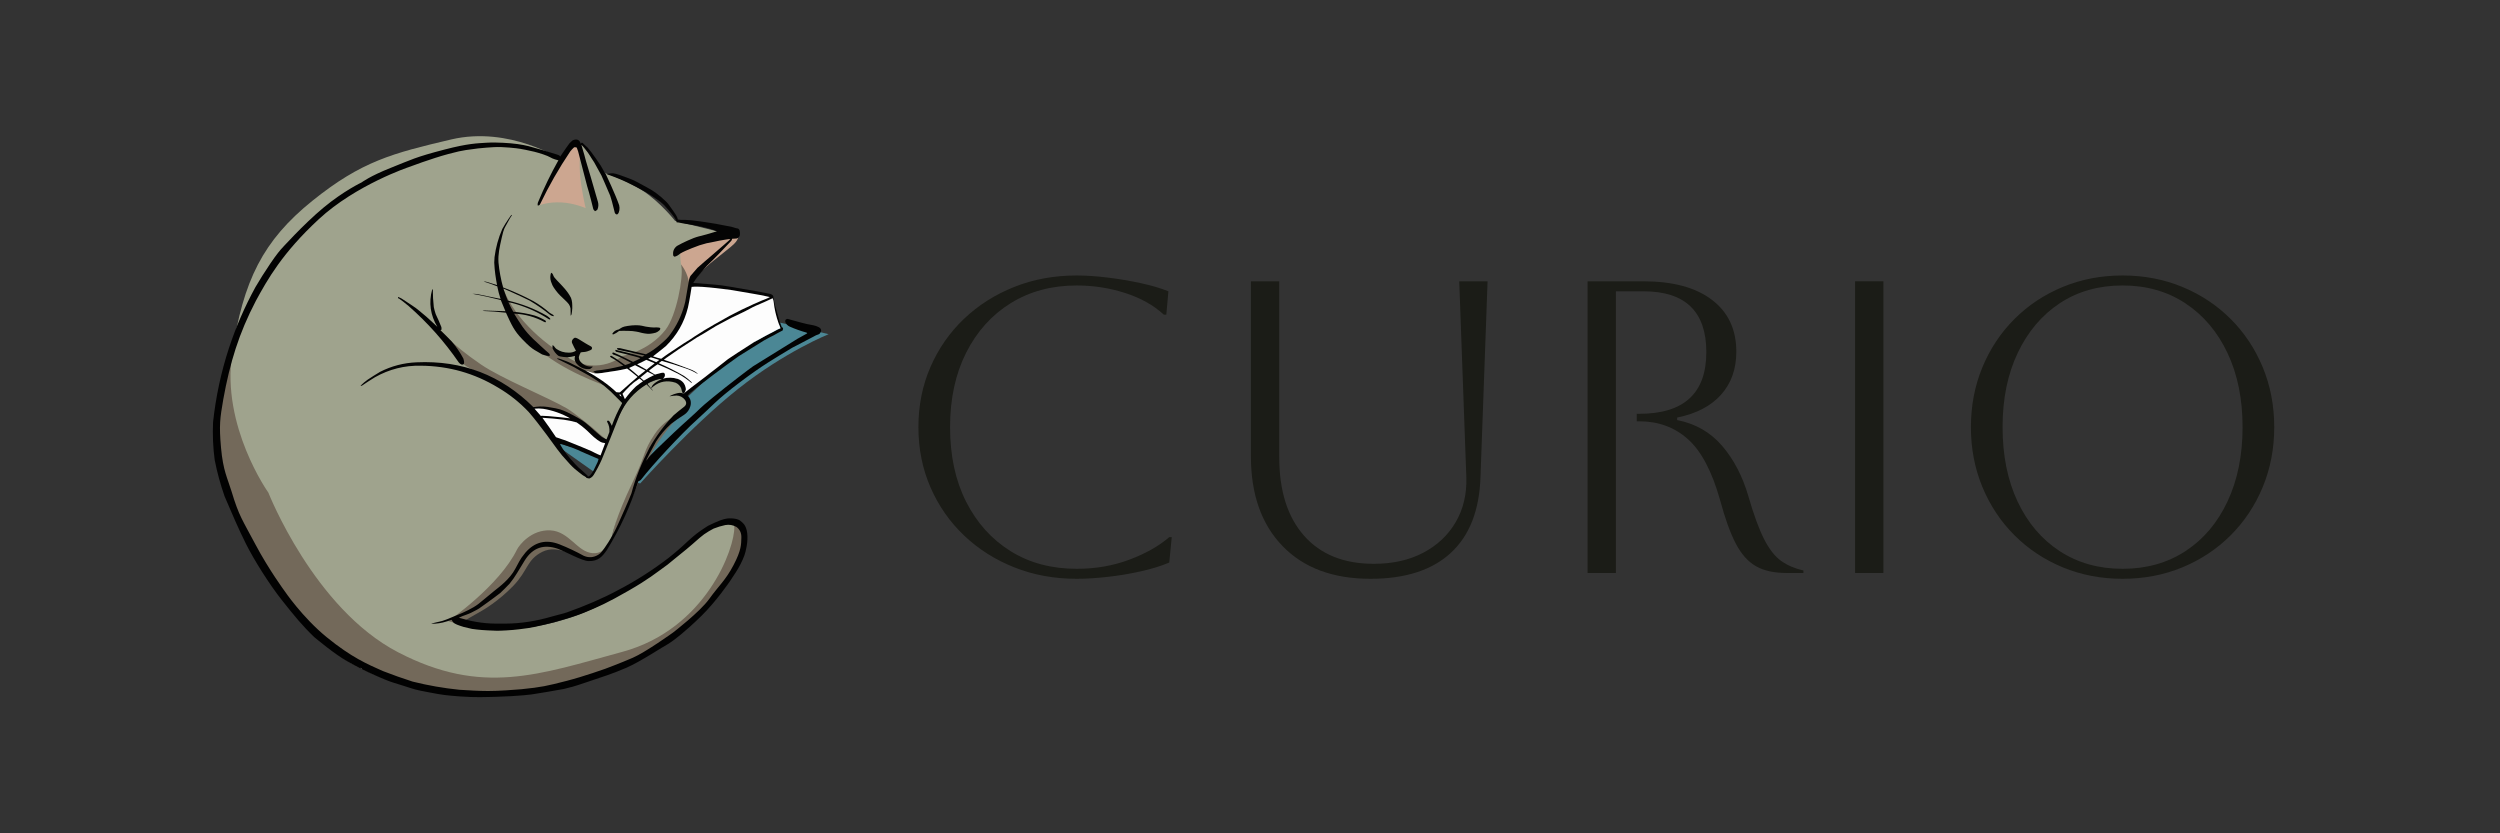 <?xml version="1.0" encoding="UTF-8" standalone="no"?>
<!DOCTYPE svg PUBLIC "-//W3C//DTD SVG 1.1//EN" "http://www.w3.org/Graphics/SVG/1.1/DTD/svg11.dtd">
<!-- Created with Vectornator (http://vectornator.io/) -->
<svg height="100%" stroke-miterlimit="10" style="fill-rule:nonzero;clip-rule:evenodd;stroke-linecap:round;stroke-linejoin:round;" version="1.1" viewBox="0 0 3000 1000" width="100%" xml:space="preserve" xmlns="http://www.w3.org/2000/svg" xmlns:xlink="http://www.w3.org/1999/xlink">
<rect x="0" y="0" width="3000" height="1000" fill="#333333" stroke="none"/>
<defs/>
<g id="Layer-1">
<path d="M936.606 387.262L994.356 401.026C994.356 401.026 942.365 421.801 885.829 466.583C829.292 511.364 768.21 580.153 768.21 580.153L713.714 566.942L660.654 529.328L743.27 552.623L857.421 446.057L936.606 387.262Z" fill="#4b8795" fill-rule="nonzero" opacity="1" stroke="none"/>
<path d="M694.658 173.041L704.221 251.615L641.398 249.487C641.398 249.487 666.828 198.041 680.378 179.531C693.929 161.021 694.658 173.041 694.658 173.041Z" fill="#cca690" fill-rule="nonzero" opacity="1" stroke="none"/>
<path d="M883.051 290.33C878.956 295.853 858.002 310.595 847.525 320.174C832.404 333.998 827.326 342.485 827.326 342.485L809.303 303.503L837.56 291.067L872.808 281.778C872.808 281.778 893.057 276.833 883.051 290.33Z" fill="#cca690" fill-rule="nonzero" opacity="1" stroke="none"/>
<path d="M276.59 431.689C276.59 431.689 279.912 527.543 348.213 619.499C416.515 711.455 434.058 785.577 562.576 802.566C627.341 811.127 660.918 808.397 734.69 781.267C808.463 754.137 857.667 694.046 857.667 694.046L881.197 627.954C881.197 627.954 885.517 627.262 890.554 632.591C892.263 634.399 898.781 637.139 893.667 654.5C888.553 671.861 890.577 674.962 869.502 701.986C848.427 729.009 811.875 760.846 811.875 760.846C811.875 760.846 783.62 790.373 711.177 813.146C644.484 834.111 599.842 838.165 536.993 830.096C477.647 822.476 415.871 809.1 362.862 745.464C309.853 681.828 285.608 622.668 285.608 622.668C285.608 622.668 262.21 571.539 261.952 523.912C261.693 476.285 276.59 431.689 276.59 431.689Z" fill="#73695a" fill-rule="nonzero" opacity="1" stroke="none"/>
<path d="M548.274 750.061L578.769 732.582C578.769 732.582 597.641 721.983 615.793 703.176C633.945 684.368 631.899 671.618 650.858 662.159C669.816 652.701 689.804 669.15 706.976 670.162C724.149 671.174 725.047 659.327 725.047 659.327C725.047 659.327 688.094 636.975 664.561 632.826C641.028 628.678 639.33 631.93 623.955 651.964C610.574 669.4 613.413 674.286 588.979 699.849C564.545 725.412 533.178 744.986 533.178 744.986L548.274 750.061Z" fill="#73695a" fill-rule="nonzero" opacity="1" stroke="none"/>
<path d="M816.612 497.932C816.612 497.932 798.676 514.602 783.62 540.561C768.563 566.519 769.059 573.867 756.386 601.767C743.712 629.666 733.9 649.568 733.9 649.568C733.9 649.568 734 635.256 747 601.779C760 568.302 765.529 541.251 784.925 518.25C804.32 495.248 816.612 497.932 816.612 497.932Z" fill="#73695a" fill-rule="nonzero" opacity="1" stroke="none"/>
<path d="M528.235 394.09C528.235 394.09 525.386 413.927 556.941 439.873C567.645 448.675 585.913 451.844 598.246 459.389C622.27 474.084 638.863 490.158 638.863 490.158C638.863 490.158 657.301 487.569 677.624 496.067C697.947 504.564 726.209 527.821 726.209 527.821C726.209 527.821 715.118 510.212 690.671 493.143C666.224 476.073 651.682 475.673 620.392 459.176C589.101 442.679 589.043 442.599 565.509 427.154C541.976 411.71 528.235 394.09 528.235 394.09Z" fill="#73695a" fill-rule="nonzero" opacity="1" stroke="none"/>
<path d="M600.102 342.666C600.102 342.666 602.072 360.428 615.793 381.825C629.513 403.223 660.357 431.689 660.357 431.689C660.357 431.689 686.493 449.168 702.782 456.549C719.07 463.929 725.51 461.213 725.51 461.213L696.524 443.641C696.524 443.641 708.042 450.83 730.062 446.121C752.082 441.412 769.502 434.645 789.583 418.489C803.129 407.592 814.181 394.658 820.091 378.836C826.401 361.943 827.975 358.019 827.105 342.485C826.236 326.952 816.612 316.702 816.612 316.702C816.612 316.702 808.405 378.354 782.677 405.456C756.949 432.557 744.363 422.748 711.177 419.095C677.99 415.442 649.932 390.844 649.932 390.844L600.102 342.666Z" fill="#73695a" fill-rule="nonzero" opacity="1" stroke="none"/>
<path d="M726.209 207.907C726.209 207.907 750.584 215.228 771.551 228.999C792.517 242.769 810.077 265.034 810.077 265.034L864.888 278.685L816.305 296.616C816.305 296.616 815.49 307.453 817.738 320.108C819.986 332.764 811.949 378.616 798.589 395.792C778.573 421.523 747 427.154 747 427.154C747 427.154 719.512 450.517 684.13 430.538C648.747 410.559 612.829 376.83 601.851 340.528C601.749 340.188 612.16 386.915 641.398 414.921C672.52 444.732 726.209 462.657 726.209 462.657L747 483.382L733.9 515.234L728.415 528.692L711.028 513.379C711.028 513.379 688.789 495.033 680.378 490.158C656.222 476.158 602.691 454.689 577.431 437.533C540.679 412.571 528.168 395.792 528.168 395.792C528.168 395.792 547.299 429.669 556.941 437.533C563.404 442.803 577.939 448.327 591.124 456.797C613.069 470.893 614.788 468.042 634.75 488.275C654.712 508.507 670.973 537.726 670.973 537.726C670.973 537.726 693.871 566.837 702.782 571.838C711.692 576.839 716.021 560.786 716.021 560.786C716.021 560.786 733.494 517.905 744.308 496.067C755.121 474.228 752.713 480.172 759.275 473.433C765.837 466.694 774.486 461.318 774.486 461.318C774.486 461.318 792.614 452.982 794.701 454.187C800.099 457.305 799.352 456.797 799.352 456.797C799.352 456.797 808.1 456.244 811.786 458.369C817.015 461.383 819.927 469.012 821.02 471.884C821.458 473.034 829.095 476.158 823.53 488.275C818.679 498.836 800.28 498.942 785.577 521C770.874 543.057 776.333 543.054 759.275 578.388C738.093 622.267 734.69 642.098 734.69 642.098C734.69 642.098 729.76 665.219 711.177 663.801C692.593 662.383 683.054 637.51 660.357 636.424C637.661 635.339 623.063 654.007 620.392 659.459C598.827 703.476 537.793 745.313 537.793 745.313C537.793 745.313 589.861 762.712 650.858 750.153C730.652 733.723 778.727 690.158 845.68 639.282C870.823 620.176 880.882 624.764 881.176 632.042C882.185 657.095 847.482 754.823 747 782.161C646.519 809.498 578.692 835.22 477.647 782.688C376.602 730.155 322.029 591.132 322.029 591.132C322.029 591.132 265.387 511.637 278.583 424.101C291.78 336.566 315.638 288.636 374.815 240.99C433.991 193.344 471.07 183.922 541.296 167.373C611.521 150.825 673.571 191.624 673.571 191.624L647.677 246.149C647.677 246.149 657.808 242.107 673.571 242.906C689.335 243.704 702.782 249.756 702.782 249.756C702.782 249.756 697.273 227.008 695.951 207.907C694.629 188.807 697.494 173.354 697.494 173.354L726.209 207.907Z" fill="#9fa38d" fill-rule="nonzero" opacity="1" stroke="none"/>
<path d="M727.188 209.432C727.188 209.432 738.641 233.559 743.008 246.292C744.042 250.139 743.193 255.162 741.214 256.894C739.909 258.035 738.517 256.848 737.789 255.426C737.463 254.556 736.011 248.089 735.343 245.803C735.45 245.694 733.444 238.372 732.244 234.875C728.894 226.79 721.805 210.737 721.805 210.737L712.998 194.753C712.998 194.753 707.851 187.036 705.659 183.173C705.381 182.84 700.955 176.202 698.156 173.876C698.049 174.04 697.938 174.203 697.83 174.366C699.901 180.644 703.212 193.448 703.212 193.448C703.212 193.448 713.044 225.991 717.565 242.378C718.384 245.5 718.165 248.545 716.913 251.511C716.152 252.489 713.977 253.468 713.977 253.468L712.02 251.185C712.02 251.185 707.472 232.358 704.517 223.132C700.87 209.305 693.753 181.705 693.753 181.705L692.122 177.138C692.122 177.138 689.597 175.9 688.37 177.301C686.893 178.671 685.532 180.139 684.293 181.705C670.717 201.919 658.647 223.013 648.085 244.987C647.521 246.153 646.594 246.697 645.312 246.618C644.986 245.182 645.149 243.769 645.802 242.378C652.88 225.23 660.98 208.54 670.103 192.307C669.017 192.198 669.451 192.203 666.026 191.259C661.222 189.934 660.377 188.006 651.51 185.13C642.643 182.254 639.691 181.671 630.557 179.754C621.424 177.838 614.976 177.465 614.976 177.465C614.976 177.465 610.073 176.833 601.276 176.486C591.168 176.087 573.891 178.176 573.549 178.117C561.617 179.993 558.707 179.218 537.993 184.804C517.28 190.39 490.695 200.461 490.695 200.461C490.695 200.461 427.205 221.674 382.472 263.102C338.728 303.614 320.773 335.718 307.067 360.954C286.525 400.288 275.91 435.306 267.964 479.044C263.992 502.384 262.776 509.804 265.245 537.46C267.714 565.117 273.181 574.228 277.84 589.67C286.859 619.567 290.733 623.512 306.557 653.386C322.38 683.26 341.46 709.166 341.46 709.166C341.46 709.166 362.777 740.799 392.257 764.815C421.737 788.832 440.77 796.968 459.38 805.231C471.207 809.84 483.168 814.081 495.262 817.952C513.687 822.549 532.389 825.811 551.368 827.738C562.732 828.397 573.427 829.165 585.618 829.206C597.81 829.247 616.992 827.826 625.414 827.086C649.938 824.594 655.747 823.292 680.388 816.931C700.775 811.668 726.209 802.566 726.209 802.566C726.209 802.566 743.66 796.095 759.318 789.326C774.975 782.557 807.758 758.971 807.758 758.971C807.758 758.971 840.052 734.183 851.143 718.644C862.233 703.104 870.551 696.561 880.174 678.251C889.797 659.94 889.325 653.383 889.634 645.402C889.878 639.09 887.445 635.158 883.762 632.346C879.577 630.001 875.121 629.238 870.388 630.063C865.583 631.084 860.909 632.5 856.362 634.304C852.395 636.342 848.588 638.626 844.945 641.154C837.589 646.745 834.751 649.961 823.742 659.095C812.733 668.228 808.434 671.356 800.908 677.688C785.593 688.658 779.053 694.568 753.936 709.003C728.819 723.437 718.443 728.016 700.44 735.425C693.946 738.097 683.151 741.459 683.151 741.459L665.21 746.678C665.21 746.678 642.091 752.632 633.895 753.692C625.7 754.752 620.073 755.771 607.963 756.464C595.853 757.157 595.853 756.913 585.455 756.464C575.058 756.016 566.373 754.67 566.373 754.67L556.587 752.387C556.587 752.387 548.024 749.859 545.496 748.146C542.968 746.434 543.042 745.259 541.908 743.743C538.487 744.95 536.451 745.783 531.47 747.005C525.382 748.498 518.452 748.663 517.294 748.503C517.254 748.275 525.186 746.444 525.186 746.444C525.608 746.285 528.512 745.804 530.98 745.047C533.448 744.29 537.341 742.764 537.341 742.764L554.956 735.425C554.956 735.425 567.351 730.042 574.201 724.66C581.051 719.278 586.76 714.14 592.795 709.329C598.829 704.517 611.714 695.202 618.401 682.418C626.588 666.765 626.041 669.311 630.47 663.172C641.669 650.242 655.317 646.924 671.408 653.223C681.403 657.186 691.078 661.753 700.44 666.923C706.51 669.578 712.382 669.141 718.054 665.618C721.218 663.87 723.231 660.553 725.394 657.627C731.96 648.307 736.961 639.389 741.704 628.921C747.069 616.741 752.83 604.453 757.687 592.061C762.662 573.112 770.272 554.953 779.216 537.586C787.335 523.273 797.066 510.169 808.411 498.279C812.338 494.893 816.363 491.631 820.48 488.493C823.791 486.086 824.28 483.203 821.948 479.849C819.391 476.558 816.021 474.819 811.836 474.63C810.564 474.819 809.849 474.766 807.758 474.956C805.668 475.146 804.396 475.674 803.473 475.39C804.602 474.747 806.158 474.041 807.721 473.408C809.067 472.863 810.013 472.601 812.797 471.846C816.566 470.823 819.175 472.021 819.175 472.021C819.175 472.021 820.072 472.428 820.806 472.184C821.54 471.939 819.909 472.836 822.111 471.042C824.313 469.248 827.108 467.02 829.614 465.007C830.018 464.632 845.923 452.612 845.923 452.612L859.298 442.337L873.65 430.757L889.308 420.644L904.639 410.859L918.339 403.193C918.339 403.193 929.052 397.673 930.082 397.158C932.147 395.913 934.323 394.88 936.606 394.059C933.204 385.976 930.758 377.604 929.267 368.942C928.839 366.335 928.797 364.009 928.217 361.276C927.936 359.948 927.561 358.86 927.377 358.435C927.219 358.068 927.142 357.959 927.142 357.959L928.125 357.307C928.611 359.216 929.227 363.37 929.898 365.822C932.447 375.13 935.791 386.557 935.791 386.557C935.791 386.557 937.494 390.399 938.074 392.428C938.371 393.061 939.376 393.025 939.542 393.407C939.839 394.09 939.526 395.509 939.216 396.506C935.478 398.32 928.451 402.377 928.451 402.377C928.451 402.377 920.486 406.317 916.708 408.575C906.652 414.963 896.539 421.27 886.372 427.495C866.5 441.619 847.036 456.298 827.983 471.531C826.945 472.516 825.967 473.547 825.047 474.63C828.677 478.169 829.819 482.41 828.472 487.352C827.265 491.671 824.819 495.096 821.132 497.627C815.633 501.081 810.306 504.78 805.149 508.718C798.269 514.922 792.342 521.935 787.371 529.757C783.29 536.829 775.263 552.373 775.302 552.917C779.582 548.501 774.364 552.224 787.697 539.217C801.031 526.21 816.24 511.898 828.635 500.889C841.031 489.88 836.953 492.082 855.709 476.75C874.466 461.419 898.816 442.956 903.66 439.564C921.376 428.481 939.102 417.499 956.83 406.618C960.706 404.518 968.247 400.257 968.247 400.257C968.247 400.257 969.657 399.601 967.269 398.952C961.92 397.499 954.015 394.783 947.697 391.939C945.113 390.769 943.319 388.866 942.315 386.231C941.972 384.097 942.895 382.902 945.087 382.643C950.398 384.207 955.363 385.578 961.071 387.046C966.779 388.514 963.803 387.821 968.247 388.84C972.692 389.86 974.503 389.784 979.338 391.231C983.95 392.847 987.626 395.221 983.742 400.257C982.2 401.817 980.449 401.318 976.728 403.682C968.088 408.356 959.443 412.651 950.796 417.219C929.11 430.424 916.015 437.484 887.35 459.136C858.686 480.787 854.486 487.433 836.138 503.825C817.789 520.216 782.954 557.797 769.104 575.751C768.256 576.658 767.222 577.199 766.005 577.382C756.865 606.502 744.307 634.01 728.329 659.91C722.866 667.673 718.217 673.716 705.985 673.284C698.227 673.01 679.674 662.389 669.125 658.442C652.335 652.766 639.301 657.237 629.818 672.305C622.084 684.594 618.669 691.711 611.551 700.358C607.907 704.217 604.156 707.969 600.297 711.612C592.038 718.133 574.854 730.205 574.854 730.205C574.854 730.205 570.042 733.141 565.068 735.425C560.093 737.708 558.544 737.871 554.956 739.339C551.368 740.807 551.866 740.817 550.715 741.296C564.885 745.595 579.802 748.285 594.099 748.309C600.271 748.32 601.847 748.32 607.473 748.309C624.482 748.278 643.808 745.264 661.622 739.991C669.451 737.674 675.322 736.634 680.542 734.772C701.052 727.456 722.654 718.498 742.519 707.698C763.507 696.712 783.405 683.99 802.213 669.533C810.375 663.117 818.203 656.319 825.699 649.146C826.224 648.842 830.266 644.823 835.811 640.501C841.357 636.179 849.512 631.042 849.512 631.042C849.512 631.042 861.362 625.014 868.594 623.05C870.714 622.474 873.321 621.838 878.217 622.071C881.724 622.238 886.285 622.97 888.655 625.17C890.856 627.213 895.342 629.476 896.647 639.686C897.952 649.896 894.853 662.244 893.222 666.662C887.764 681.445 878.217 693.564 875.934 697.478C874.968 698.803 859.534 721.569 841.683 739.074C822.03 758.347 808.316 768.677 802.539 772.285C795.086 776.294 768.289 794.132 751.653 801.316C734.119 808.889 723.763 811.918 705.006 818.279C686.25 824.64 686.067 824.418 676.627 826.76C663.83 829.102 650.998 831.278 638.136 833.284C631.514 834.096 626.23 834.629 613.345 835.404C600.46 836.179 586.597 836.383 586.597 836.383C586.597 836.383 570.124 837.117 552.183 835.73C534.242 834.344 531.918 834.058 514.833 830.837C497.749 827.616 498.605 827.575 483.845 822.845C472.21 819.117 470.152 818.86 461.534 815.303C459.219 814.348 456.431 813.154 452.856 811.592C435.975 804.211 431.245 801.765 416.322 793.325C401.398 784.884 379.631 766.583 377.178 764.619C362.697 750.74 353.553 739.431 338.344 720.267C323.135 701.103 304.862 672.023 295.199 652.696C285.535 633.368 277.958 615.218 269.533 595.649C264.525 581.385 260.556 566.813 257.627 551.939C255.64 536.95 254.988 521.837 255.67 506.597C258.974 476.161 265.281 446.695 274.591 418.201C282.871 392.858 293.526 368.283 306.557 344.477C312.259 334.857 316.913 327.352 324.497 316.098C332.082 304.845 336.893 299.462 336.893 299.462C336.893 299.462 363.863 269.371 388.124 249.228C412.385 229.085 433.937 218.892 433.937 218.892C433.937 218.892 443.926 211.308 468.84 201.44C493.753 191.573 497.832 188.714 533.59 179.422C562.354 171.947 572.786 172.028 583.824 171.267C589.114 170.902 599.756 170.891 612.366 171.919C624.977 172.948 634.266 175.381 634.266 175.381L651.999 180.4L668.472 185.456C668.472 185.456 671.08 186.179 671.734 187.087C672.06 187.54 672.103 187.604 672.224 187.903C675.684 182.543 683.151 172.245 683.151 172.245C683.151 172.245 685.884 169.409 687.066 168.494C691.955 166.138 695.273 167.497 697.015 172.572C697.171 172.262 697.463 171.063 698.482 171.267C699.502 171.471 699.42 171.919 701.092 173.387C702.764 174.855 704.491 176.391 705.169 177.138C710.447 183.012 720.253 197.845 720.827 198.667C722.787 202.37 727.188 209.432 727.188 209.432Z" fill="#020202" fill-rule="evenodd" opacity="1" stroke="none"/>
<path d="M748.717 211.823C757.687 215.166 759.155 215.382 770.246 221.539C781.336 227.696 784.097 228.634 793.639 236.725C803.18 244.816 803.355 247.174 808.411 253.902C813.467 260.63 813.304 263.362 813.304 263.362C813.304 263.362 814.751 263.759 816.633 263.803C820.979 263.907 823.253 263.688 829.777 264.34C836.301 264.993 846.902 266.624 846.902 266.624L859.134 268.581C859.134 268.581 864.437 269.546 868.193 270.343C871.95 271.141 875.809 271.651 877.552 272.091C881.321 273.044 882.487 273.819 885.72 274.289C886.551 274.797 887.152 275.504 887.514 276.41C888.013 278.339 888.12 280.296 887.84 282.281C887.259 284.309 885.954 285.614 883.925 286.196C882.761 286.353 878.543 286.522 878.543 286.522C878.543 286.522 878.325 288.153 877.401 289.131C869.737 297.249 858.329 309.51 848.044 319.142C844.358 323.483 840.659 327.832 836.953 332.189C835.146 334.551 833.463 336.997 831.897 339.529C843.444 340.522 854.553 341.038 866.148 342.465C872.185 343.207 884.741 345.564 884.741 345.564L907.901 349.478L918.072 351.433C918.072 351.433 922.2 352.269 922.906 352.414C924.986 352.689 926.572 353.435 927.799 355.023C928.083 355.746 928.125 357.307 928.125 357.307L927.147 357.959C927.147 357.959 926.434 358.218 925.314 358.743C924.315 359.211 922.969 359.92 921.872 360.381C919.544 361.361 916.043 362.964 913.232 364.259C910.42 365.554 909.777 365.706 906.596 367.093C903.416 368.479 901.051 369.865 901.051 369.865C901.051 369.865 897.596 371.79 893.072 374.033C888.548 376.275 877.565 381.445 877.565 381.445L859.941 390.911C859.941 390.911 848.545 397.881 843.91 400.587C839.4 403.22 836.434 404.909 836.434 404.909L814.282 419.284C814.282 419.284 805.886 425.073 801.482 428.172C797.078 431.27 798.015 430.442 796.668 431.68C807.396 435.31 818.053 439.169 828.635 443.26C831.688 444.378 834.461 445.954 836.953 447.989C837.172 448.208 837.172 448.423 836.953 448.642C832.38 445.85 827.542 443.618 822.437 441.955C813.069 438.615 803.609 435.678 794.058 433.147C792.92 434.097 791.723 434.967 790.47 435.757C800.895 440.265 811.007 445.373 820.806 451.088C824.006 453.261 826.998 455.707 829.777 458.428C830.181 458.878 830.237 459.312 829.94 459.733C824.9 455.417 819.466 451.666 813.63 448.479C805.632 444.372 797.477 440.621 789.165 437.225C787.537 438.204 783.281 441.361 782.641 441.792C781.239 442.757 779.934 443.847 778.727 445.054C781.053 446.6 783.444 448.068 785.903 449.457C787.22 449.201 788.306 448.862 789.489 448.542C790.649 448.229 791.905 447.937 793.406 447.5C796.876 446.535 798.344 447.784 797.809 451.251C797.421 452.625 796.606 453.659 795.363 454.35C801.352 452.729 807.331 452.84 813.304 454.676C819.13 456.748 822.392 460.881 823.09 467.072C822.933 468.214 822.918 468.214 822.522 469.192C822.316 469.704 822.058 470.185 821.798 470.605C821.423 471.213 821.257 471.532 820.806 471.965C820.19 472.219 819.648 472.164 819.175 471.802C818.353 469.929 817.954 468.214 817.381 465.93C816.021 462.831 813.793 460.603 810.694 459.243C800.62 456.051 791.753 457.575 783.897 463.818C783.077 464.471 782.267 465.175 781.468 465.93C781.523 465.979 781.216 465.505 781.718 464.67C782.721 463.007 782.788 462.326 784.925 460.439C787.061 458.552 790.265 456.797 790.265 456.797L794.448 454.711C794.448 454.711 789.827 454.83 786.06 456.085C782.293 457.34 779.372 458.917 779.372 458.917C779.372 458.917 777.474 460.21 777.099 460.739C776.979 460.907 777.267 461.197 777.267 461.197C777.267 461.197 782.233 466.995 783.533 468.703C783.716 468.943 783.71 469.073 783.25 468.703C782.804 468.344 781.906 467.489 781.907 467.496C779.894 465.484 778.13 463.539 776.117 461.527C775.899 461.308 775.683 461.308 775.465 461.527C760.917 470.53 750.207 482.87 743.334 498.55C736.36 516.256 729.292 533.871 722.132 551.394C719.291 557.84 716.029 564.037 712.346 569.987C711.09 572.006 709.348 573.419 707.127 574.228C705.724 574.035 704.364 573.709 703.049 573.249C703.063 573.027 703.713 572.698 704.353 572.424C704.888 572.196 705.412 572.007 705.599 571.944C705.547 571.918 707.673 571.443 709.063 569.282C709.64 568.384 709.778 568.419 710.305 567.642C711.144 566.404 712.25 564.555 712.25 564.555C712.25 564.555 715.326 558.426 717.166 554.433C717.914 552.808 718.217 550.741 718.217 550.741C718.217 550.741 715.593 549.593 712.718 548.45C709.522 547.178 705.736 545.371 702.376 543.987C697.734 542.075 693.443 539.982 693.443 539.982C693.443 539.982 691.47 539.075 688.181 537.822C685.884 536.947 682.654 535.842 680.239 535.019C678.659 534.48 678.167 534.28 676.769 533.821C675.482 533.398 674.302 532.809 673.37 532.809C672.387 532.809 672.06 533.136 672.06 533.136C672.06 533.136 672.872 534.535 673.387 535.404C673.971 536.39 674.668 537.646 675.507 538.917C677.717 542.264 681.18 546.487 684.631 550.698C685.72 552.027 688.339 554.931 690.639 557.351C692.728 559.549 694.563 561.338 694.563 561.338L699.053 565.154C699.053 565.154 700.23 566.305 702.216 568.102C704.202 569.899 704.468 570.153 705.163 570.944C705.208 570.994 705.279 571.209 705.313 571.416C705.347 571.623 705.316 571.737 705.322 571.944C705.323 571.957 705.334 572.023 705.307 572.037C705.2 572.091 704.675 572.292 704.675 572.292L704.102 572.537C704.102 572.537 703.812 572.69 703.702 572.678C703.469 572.655 702.726 572.27 702.723 572.27C701.503 571.661 700.309 570.953 699.135 570.15C696.042 567.57 693.793 566.277 689.675 562.648C685.557 559.019 682.662 555.634 682.662 555.634L674.507 546.501L668.635 538.998C668.635 538.998 646.823 508.417 634.385 494.309C623.49 482.811 611.257 473.08 597.688 465.115C569.276 447.872 538.396 439.12 505.048 438.856C485.436 438.412 467.06 443.034 449.92 452.719C444.607 455.971 439.387 459.341 434.263 462.831C433.719 463.05 433.176 463.05 432.632 462.831C435.267 460.196 438.095 457.801 441.113 455.655C446.125 452.497 450.572 449.317 456.118 446.195C469.825 439.234 484.396 435.429 499.828 434.778C554.635 432.271 601.39 450.211 640.093 488.601C642.742 488.258 644.198 487.912 647.922 487.785C654.532 487.561 659.665 488.723 666.515 489.906C673.365 491.088 680.4 494.531 680.4 494.531C680.4 494.531 695.736 501.903 702.397 507.194C708.595 512.117 717.467 520.578 721.969 524.156C723.802 525.403 725.759 526.437 727.84 527.255C729.014 524.336 730.156 521.4 731.265 518.448C731.683 514.139 730.812 510.117 728.656 506.379C728.437 505.945 728.437 505.508 728.656 505.074C729.54 504.607 730.355 504.718 731.102 505.4C732.299 507.142 733.333 508.992 734.201 510.945C737.437 501.756 741.459 492.949 746.27 484.523C746.489 484.09 746.489 483.653 746.27 483.219C741.876 478.825 737.473 474.421 733.059 470.008C729.073 466.801 727.84 465.033 721.316 460.222C714.792 455.41 711.834 453.783 706.964 450.762C700.697 447.578 688.696 440.487 688.696 440.487L669.451 431.027C669.451 431.027 668.543 430.555 668.543 430.31C668.543 430.066 668.327 429.91 669.451 430.049C670.575 430.187 670.913 430.377 673.204 431.092C676.589 432.149 682.825 434.778 682.825 434.778L703.702 445.217C703.702 445.217 714.466 451.088 722.947 456.96C731.428 462.831 737.626 468.703 737.626 468.703L739.605 470.585C739.605 470.585 740.812 470.712 741.867 470.772C742.921 470.832 743.824 470.823 743.824 470.823C743.824 470.823 757.86 458.31 765.027 452.23C761.135 448.87 752.548 442.3 752.548 442.3C752.548 442.3 747.113 443.613 744.02 444.215C741.885 444.63 737.844 445.166 734.092 445.72C730.341 446.274 718.89 448.371 716.58 448.039C714.271 447.706 713.054 446.688 712.199 446.121C711.765 445.687 712.918 445.498 714.381 445.068C715.845 444.638 716.015 444.564 718.054 444.401C720.093 444.238 719.893 444.157 723.359 443.749C726.825 443.341 735.08 441.893 737.561 441.204C740.041 440.515 746.234 439.369 748.042 438.831C743.644 435.381 738.014 431.546 733.059 428.907C731.572 427.538 731.79 426.886 733.712 426.95C738.888 429.918 750.165 438.004 750.165 438.004C750.165 438.004 751.984 437.575 753.736 436.892C755.487 436.208 757.459 435.457 757.459 435.457C757.459 435.457 749.53 431.063 742.845 428.091C740.291 426.955 737.657 426.042 735.669 425.319C734.162 423.858 734.38 423.097 736.321 423.035C744.124 426.312 759.664 434.266 759.664 434.266C759.664 434.266 761.667 433.328 764.02 432.259C766.374 431.19 768.289 429.917 768.289 429.917C768.289 429.917 769.16 429.73 761.903 427.765C754.645 425.8 746.864 423.904 739.257 422.057C738.445 421.422 738.226 420.661 738.605 419.773C749.343 422.132 760 424.905 770.572 428.091C771.596 427.83 773.508 426.666 773.508 426.666C773.508 426.666 752.018 421.706 741.867 419.773C740.826 419.439 740.389 418.732 740.562 417.653C741.762 417.599 742.959 417.653 744.15 417.816C754.497 420.201 764.828 422.647 775.139 425.156C781.741 421.715 786.759 418.224 794.711 411.292C802.662 404.361 803.368 402.428 806.943 397.429C814.158 386.685 819.27 374.942 822.274 362.2C823.876 353.406 825.399 344.598 826.841 335.778C827.193 334.174 827.738 332.651 828.472 331.211C831.3 327.949 834.125 324.687 836.953 321.425C840.62 318.083 851.485 308.698 851.795 308.54C857.474 303.646 863.457 298.55 868.92 293.698C874.384 288.846 876.085 287.525 876.447 286.855C876.02 286.488 863.212 288.805 863.212 288.805L857.014 290.11L847.881 291.904L839.4 294.351C839.4 294.351 822.77 300.218 816.24 304.3C814.342 305.935 812.136 307.438 809.552 308.051C808.913 307.74 808.08 307.313 807.922 306.746C807.067 301.988 808.535 298.128 812.325 295.166C815.261 293.369 821.459 290.436 821.459 290.436C821.459 290.436 828.064 287.309 832.549 285.596C837.035 283.884 841.683 282.934 841.683 282.934L851.143 280.324C851.143 280.324 858.029 278.337 860.276 277.551C857.226 276.569 858.087 276.276 849.549 273.856C839.557 271.025 819.828 268.092 819.828 268.092C819.828 268.092 813.956 266.95 813.956 266.95C813.956 266.95 812.27 266.732 812.162 266.95C811.836 266.624 811.803 264.453 808.245 259.526C804.688 254.6 797.932 247.244 797.932 247.244C797.932 247.244 795.811 244.239 786.229 237.755C776.647 231.272 771.345 228.354 759.275 222.197C747.206 216.04 738.238 212.726 738.238 212.726C738.238 212.726 729.354 209.317 727.84 208.887C729.363 208.283 733.197 207.884 734.69 207.908C736.863 207.944 739.746 208.479 748.717 211.823Z" fill="#040404" fill-rule="evenodd" opacity="1" stroke="none"/>
<path d="M612.693 260.752C612.693 260.752 611.738 262.04 608.615 267.929C605.618 273.581 604.701 273.474 602.091 285.217C599.482 296.96 597.567 304.811 598.177 314.901C599.133 325.008 600.979 335.011 603.722 344.911C616.18 349.645 628.304 355.136 640.093 361.384C647.07 365.427 653.594 370.103 659.665 375.411C660.97 376.172 662.275 376.933 663.579 377.694C664.268 378.106 664.594 378.704 664.558 379.488C663.028 379.358 661.612 378.869 660.317 378.02C652.508 371.614 644.246 365.852 635.526 360.732C625.313 355.489 603.991 346.177 603.991 346.177C603.991 346.177 607.493 356.446 609.431 360.732C626.034 364.47 641.692 370.559 656.403 378.999C657.744 379.915 658.993 380.948 660.154 382.098C660.314 382.519 660.37 382.955 660.317 383.402C659.616 383.444 658.964 383.281 658.36 382.913C646.314 375.096 633.373 369.116 619.543 364.972C616.428 363.949 613.273 363.188 610.083 362.689C611.867 366.583 613.824 370.389 615.955 374.106C624.69 374.819 633.279 376.341 641.724 378.673C646.252 380.202 650.544 382.213 654.609 384.707C654.978 385.309 655.141 385.961 655.098 386.664C654.544 386.717 653.999 386.662 653.467 386.501C642.089 380.286 629.913 376.915 616.933 376.389C620.12 381.642 623.438 386.806 626.882 391.884C630.757 397.277 635.053 402.224 639.767 406.725C640.077 406.883 644.051 410.618 648.574 414.921C653.097 419.225 658.837 424.101 658.837 424.101C658.837 424.101 661.186 426.842 658.781 427.128C656.375 427.413 650.531 425.319 650.531 425.319C650.531 425.319 645.068 422.243 641.398 419.96C637.728 417.677 634.283 414.921 626.709 407.051C616.95 396.908 614.281 390.674 607.147 375.247C597.821 374.189 588.472 373.482 579.094 373.127C579.978 372.782 580.901 372.619 581.867 372.638C590.081 372.932 598.291 373.204 606.495 373.453C604.649 369.015 602.799 364.557 600.949 360.079C589.741 357.12 578.435 354.619 567.025 352.577C569.432 352.524 571.827 352.742 574.201 353.229C582.803 354.961 600.466 358.772 600.685 358.663C599.051 353.856 597.684 348.585 596.709 343.606C591.379 341.413 585.941 339.51 580.399 337.898C581.609 337.755 582.806 337.863 583.987 338.224C588.042 339.376 596.457 342.119 596.457 342.119C596.457 342.119 594.363 331.124 593.61 322.73C592.858 314.335 593.033 315.554 593.447 308.54C594.934 296.869 598.033 285.615 602.744 274.779C605.177 270.178 607.57 266.743 610.343 262.502C613.116 258.262 612.872 259.069 613.834 257.817C613.997 257.98 614.16 258.143 614.324 258.306C613.736 259.103 612.693 260.752 612.693 260.752Z" fill="#030303" fill-rule="evenodd" opacity="1" stroke="none"/>
<path d="M661.296 327.297C662.023 327.534 662.624 327.969 663.09 328.601C664.94 331.32 662.32 330.157 668.635 336.756C674.118 342.485 681.289 349.412 685.271 357.633C685.956 359.533 686.39 361.49 686.576 363.504C686.579 365.758 686.902 366.685 686.739 370.028C686.576 373.372 686.227 374.592 685.924 376.878C685.79 377.693 685.408 378.345 684.782 378.836C684.684 375.91 684.859 373.431 684.619 370.028C683.725 365.786 682.449 364.451 677.932 360.079C672.852 355.163 670.878 353.759 666.678 348.173C662.478 342.587 662.64 341.401 661.133 337.735C660.047 334.204 660.102 330.725 661.296 327.297Z" fill="#030303" fill-rule="evenodd" opacity="1" stroke="none"/>
<path d="M912.035 353.971L920.296 355.676C920.296 355.676 922.694 356.167 923.885 356.491C921.878 357.819 914.425 360.569 914.425 360.569C914.425 360.569 910.51 362.159 904.313 364.972C898.115 367.786 889.634 371.822 889.634 371.822L875.281 379.162L862.56 386.338C862.56 386.338 853.566 391.246 845.085 396.424C836.604 401.603 829.023 406.719 828.635 407.052C823.204 410.126 819.475 412.864 812.951 417.104C806.427 421.345 802.539 424.014 802.539 424.014C802.539 424.014 795.692 428.683 793.406 430.538C790.111 429.766 786.849 428.788 783.62 427.602C788.77 423.702 793.915 419.407 798.984 415.37C812.221 402.383 821.051 387.16 825.536 369.05C827.461 360.864 829.94 344.259 829.94 344.259C829.94 344.259 833.936 343.647 843.314 344.259C852.692 344.87 867.452 346.705 867.452 346.705C867.452 346.705 873.245 347.369 878.666 348.187C884.088 349.006 882.746 348.882 889.138 349.978C895.53 351.075 898.444 351.617 904.235 352.573C910.027 353.529 912.035 353.971 912.035 353.971Z" fill="#fdfdfd" fill-rule="evenodd" opacity="1" stroke="none"/>
<path d="M524.814 392.21C516.488 378.334 514.282 363.22 518.585 347.521C518.819 347.211 519.091 347.156 519.4 347.358C519.376 354.357 519.757 361.37 520.542 368.397C521.099 371.278 521.86 374.105 522.825 376.878C525.283 382.011 527.566 387.23 529.675 392.536C529.893 393.623 529.893 394.711 529.675 395.798C529.327 396.023 528.947 396.186 528.534 396.287C533.155 400.691 537.667 405.203 542.071 409.824C547.521 416.145 552.197 422.995 556.097 430.375C556.499 431.709 556.771 433.069 556.913 434.452C557.134 436.951 556.047 437.93 553.651 437.388C552.431 436.82 551.398 436.006 550.552 434.942C533.329 409.932 513.267 387.37 490.369 367.256C486.561 364.05 482.647 361.006 478.626 358.122C478.316 357.965 477.99 357.91 477.647 357.959C477.647 357.415 477.647 356.872 477.647 356.328C479.238 356.877 480.76 357.584 482.214 358.448C487.866 361.999 498.85 369.539 498.85 369.539C498.85 369.539 505.08 374.31 511.572 379.977C518.063 385.645 520.413 388.32 524.814 392.21Z" fill="#020202" fill-rule="evenodd" opacity="1" stroke="none"/>
<path d="M927.147 357.959C927.3 358.297 927.468 358.628 927.621 359.087C927.898 359.916 927.897 359.91 928.125 360.86C928.697 363.236 928.839 366.117 929.267 368.724C930.758 377.385 933.204 385.758 936.606 393.841C934.323 394.662 932.147 395.694 930.082 396.94C929.052 397.454 918.665 402.974 918.665 402.974L904.639 410.64C904.639 410.64 898.9 414.413 895.345 416.687C895.141 416.818 885.72 422.872 885.72 422.872L873.65 430.864C873.65 430.864 859.901 441.57 859.298 442.118C856.955 443.749 846.978 451.716 846.978 451.716C846.978 451.716 830.334 464.291 829.93 464.666C827.607 466.532 822.111 470.823 822.111 470.823C822.111 470.823 820.52 472.454 821.09 471.671C822.395 469.877 823.09 467.83 823.09 467.072C822.392 460.881 819.13 456.748 813.304 454.676C807.331 452.84 801.352 452.729 795.363 454.35C796.606 453.659 797.421 452.625 797.809 451.251C798.344 447.784 796.876 446.535 793.406 447.5C790.445 448.326 785.93 449.486 785.93 449.486C785.93 449.486 781.053 446.6 778.727 445.054C779.934 443.847 781.01 443.014 783.62 441.057C786.229 439.1 787.537 438.204 789.165 437.225C797.477 440.621 805.632 444.372 813.63 448.479C819.466 451.666 824.9 455.417 829.94 459.733C830.237 459.312 830.181 458.878 829.777 458.428C826.998 455.707 824.006 453.261 820.806 451.088C811.007 445.373 800.895 440.265 790.47 435.757C791.723 434.967 792.92 434.097 794.058 433.147C803.609 435.678 813.069 438.615 822.437 441.955C827.542 443.618 832.38 445.85 836.953 448.642C837.172 448.423 837.172 448.208 836.953 447.989C834.461 445.954 831.688 444.378 828.635 443.26C818.053 439.169 807.396 435.31 796.668 431.68C798.015 430.442 801.449 428.172 801.449 428.172L814.282 419.284L836.449 404.913L844.053 400.516L859.251 391.244L877.565 381.445L893.209 373.993L901.051 369.865C901.051 369.865 903.416 368.479 906.596 367.093C909.777 365.706 910.847 365.312 913.244 364.243C915.642 363.175 919.915 361.204 921.994 360.323C924.074 359.443 925.14 358.682 927.147 357.959Z" fill="#fdfdfd" fill-rule="evenodd" opacity="1" stroke="none"/>
<path d="M770.246 390.905C774.016 391.769 775.508 392.188 780.483 392.718C785.457 393.248 786.676 392.663 790.144 393.025C792.417 393.137 792.962 394.116 791.775 395.961C791.319 396.341 790.413 397.328 789.156 398.094C787.714 398.974 786.627 399.503 783.62 399.993C779.727 400.628 778.528 400.91 773.508 400.116C768.289 399.291 768.207 398.678 763.396 397.918C758.584 397.159 759.237 397.282 754.262 397.079C749.288 396.875 746.642 396.953 743.498 397.103C743.077 397.025 742.751 397.134 742.519 397.429C740.663 398.936 738.598 400.186 736.321 401.18C735.623 401.469 735.078 401.305 734.69 400.691C736.155 398.086 738.327 396.401 741.214 395.635C742.176 395.603 742.313 395.374 742.845 395.146C746.355 393.012 746.612 392.128 753.462 391.068C760.312 390.007 766.495 390.045 770.246 390.905Z" fill="#040404" fill-rule="evenodd" opacity="1" stroke="none"/>
<path d="M702.376 411.845C702.376 411.845 707.818 415.092 708.595 415.37C710.581 416.113 710.922 417.961 709.899 419.284C709.337 419.949 707.306 420.812 704.861 421.605C702.416 422.398 700.12 422.455 700.12 422.455C700.12 422.455 697.918 422.55 696.851 422.872C695.768 424.654 695.008 426.556 694.568 428.581C694.832 430.232 694.852 431.689 696.036 433.311C699.882 438.122 704.827 440.298 710.878 439.834C711.211 439.998 711.266 440.216 711.041 440.487C709.968 441.133 708.953 442.358 708.105 442.77C702.886 443.462 698.264 442.105 694.242 438.693C693.676 438.204 693.674 438.204 692.937 437.388C689.91 434.579 688.931 431.154 690.001 427.113C687.02 427.949 684.032 428.492 681.031 428.744C679.142 428.794 673.342 428.026 672.387 427.765C671.473 427.569 670.606 427.243 669.777 426.787C666.867 424.368 664.639 421.432 663.09 417.979C662.927 416.897 662.927 414.717 662.927 414.717C662.927 414.717 663.008 413.861 664.232 414.88C665.455 415.9 665.962 417.533 667.82 418.795C672.001 421.635 676.6 423.197 682.662 423.198C686.13 423.199 688.54 422.436 691.143 420.915C690.005 418.936 687.768 414.444 687.061 412.813C685.776 410.866 685.943 408.638 687.555 406.889C688.533 405.979 689.059 405.378 690.164 405.258C691.749 405.255 694.568 407.052 694.568 407.052L702.376 411.845Z" fill="#040404" fill-rule="evenodd" opacity="1" stroke="none"/>
<path d="M780.994 428.764C780.994 428.764 787.844 430.696 791.122 432.006C789.984 432.955 788.787 433.825 787.534 434.615C784.419 433.269 777.849 430.538 777.849 430.538L780.994 428.764Z" fill="#f9f9f9" fill-rule="evenodd" opacity="1" stroke="none"/>
<path d="M775.485 431.843C775.485 431.843 782.4 434.463 785.577 435.92C783.835 437.61 782.767 438.057 780.361 440.014C777.955 441.971 777.197 442.506 775.954 443.749C772.284 441.671 764.537 437.208 764.537 437.208C764.537 437.208 768.814 435.205 771.551 433.864C774.287 432.523 775.485 431.843 775.485 431.843Z" fill="#fbfbfb" fill-rule="evenodd" opacity="1" stroke="none"/>
<path d="M762.091 438.204L774.486 444.727C774.486 444.727 772.706 446.097 770.626 447.728C768.547 449.359 767.734 449.904 766.168 451.251C762.404 448.029 758.637 444.558 754.684 441.583C757.342 440.542 762.091 438.204 762.091 438.204Z" fill="#fbfbfb" fill-rule="evenodd" opacity="1" stroke="none"/>
<path d="M776.935 446.121C776.935 446.121 782.276 448.567 784.925 450.11C780.678 452.122 776.545 454.354 772.529 456.797C771.166 455.485 769.75 454.236 768.289 453.045C771.28 450.866 776.935 446.121 776.935 446.121Z" fill="#f9f9f9" fill-rule="evenodd" opacity="1" stroke="none"/>
<path d="M767.31 454.187C767.31 454.187 770.236 456.307 771.551 457.612C768.608 459.517 765.78 461.585 763.069 463.81C758.18 468.481 753.776 473.537 749.858 478.978C749.085 476.969 748.214 475.012 747.249 473.107C747.111 472.901 747 472.525 747 472.525L747.743 471.657C747.743 471.657 752.632 466.165 756.219 462.776C759.806 459.387 762.18 457.854 762.18 457.854L767.31 454.187Z" fill="#fafafa" fill-rule="evenodd" opacity="1" stroke="none"/>
<path d="M742.845 473.433C743.498 473.433 744.875 473.433 744.875 473.433C744.875 473.433 745.053 474.009 745.277 474.653C745.501 475.297 745.771 475.683 745.771 476.009C744.815 475.598 743.413 474.327 742.845 473.433Z" fill="#f7f7f7" fill-rule="evenodd" opacity="1" stroke="none"/>
<path d="M641.398 490.395C644.83 490.033 648.31 490.085 651.836 490.558C663.309 492.437 674.073 496.244 684.13 501.975C675.561 501.036 667.127 500.059 658.36 499.365C649.594 498.672 649.354 499.013 649.064 499.202C646.552 496.205 643.998 493.269 641.398 490.395Z" fill="#fdfdfd" fill-rule="evenodd" opacity="1" stroke="none"/>
<path d="M698.809 536.715L693.589 534.595L678.258 528.397C678.258 528.397 670.85 526.071 667.167 524.646C661.922 516.735 656.485 508.962 650.858 501.323C659.355 501.825 667.836 502.585 676.301 503.606C681.598 504.343 686.818 505.433 691.958 506.868C695.054 509.341 695.22 508.825 701.418 514.044C707.616 519.263 710.552 523.3 716.749 527.745C722.947 532.189 722.892 530.814 726.209 531.822C724.265 536.689 722.415 541.582 720.664 546.501C716.952 545.19 709.899 541.445 709.899 541.445L698.809 536.715Z" fill="#fdfdfd" fill-rule="evenodd" opacity="1" stroke="none"/>
<path d="M432.306 801.261C433.062 801.421 433.714 801.747 434.263 802.239C434.062 802.275 433.898 802.383 433.774 802.566C433.23 802.164 432.74 801.727 432.306 801.261Z" fill="#8f8f8f" fill-rule="evenodd" opacity="1" stroke="none"/>
<path d="M717.412 448.081C722.14 447.666 723.059 447.579 731.83 446.121C734.999 445.594 737.65 445.26 740.945 444.727C747 443.749 752.542 442.279 752.542 442.279C752.542 442.279 755.811 444.772 758.93 447.26C762.05 449.749 765.018 452.277 765.018 452.277L756.666 459.449L743.807 470.818C743.807 470.818 742.588 470.826 741.54 470.764C740.492 470.702 739.616 470.57 739.616 470.57C739.616 470.57 736.943 467.899 732.719 464.456C728.495 461.013 727.23 460.098 722.606 456.797C717.982 453.496 709.876 448.685 709.876 448.685L702.782 444.727C702.782 444.727 705.059 445.592 707.158 446.121C709.257 446.649 709.224 446.771 711.177 447.389C713.129 448.006 714.947 448.105 714.947 448.105C714.947 448.105 716.89 448.127 717.412 448.081Z" fill="#ffffff" fill-rule="nonzero" opacity="1" stroke="none"/>
<g fill="#1b1c17" opacity="1" stroke="none">
<path d="M1406.09 644.566L1403.09 675.066C1393.76 679.066 1382.43 682.566 1369.09 685.566C1355.76 688.566 1342.26 690.816 1328.59 692.316C1314.93 693.816 1302.76 694.566 1292.09 694.566C1265.09 694.566 1240.09 689.982 1217.09 680.816C1194.09 671.649 1174.01 658.899 1156.84 642.566C1139.68 626.232 1126.26 606.982 1116.59 584.816C1106.93 562.649 1102.09 538.566 1102.09 512.566C1102.09 486.566 1106.93 462.482 1116.59 440.316C1126.26 418.149 1139.68 398.899 1156.84 382.566C1174.01 366.232 1194.09 353.482 1217.09 344.316C1240.09 335.149 1265.09 330.566 1292.09 330.566C1303.09 330.566 1315.43 331.399 1329.09 333.066C1342.76 334.732 1356.09 336.982 1369.09 339.816C1382.09 342.649 1393.09 345.899 1402.09 349.566L1399.59 377.566L1396.59 377.566C1384.26 366.232 1368.76 357.566 1350.09 351.566C1331.43 345.566 1312.09 342.566 1292.09 342.566C1262.09 342.566 1235.68 349.649 1212.84 363.816C1190.01 377.982 1172.18 397.816 1159.34 423.316C1146.51 448.816 1140.09 478.566 1140.09 512.566C1140.09 546.899 1146.51 576.732 1159.34 602.066C1172.18 627.399 1189.93 647.149 1212.59 661.316C1235.26 675.482 1261.76 682.566 1292.09 682.566C1314.76 682.566 1335.84 678.899 1355.34 671.566C1374.84 664.232 1390.76 655.232 1403.09 644.566L1406.09 644.566Z"/>
<path d="M1501.09 337.566L1535.09 337.566L1535.09 548.566C1535.09 588.899 1545.01 620.316 1564.84 642.816C1584.68 665.316 1612.59 676.566 1648.59 676.566C1671.26 676.566 1691.01 672.149 1707.84 663.316C1724.68 654.482 1737.68 642.232 1746.84 626.566C1756.01 610.899 1760.26 592.899 1759.59 572.566L1751.09 337.566L1785.09 337.566L1776.59 572.566C1775.26 612.566 1763.34 642.899 1740.84 663.566C1718.34 684.232 1686.26 694.566 1644.59 694.566C1599.59 694.566 1564.43 681.482 1539.09 655.316C1513.76 629.149 1501.09 593.232 1501.09 547.566L1501.09 337.566Z"/>
<path d="M1905.09 337.566L1972.09 337.566C2007.43 337.566 2034.84 344.982 2054.34 359.816C2073.84 374.649 2083.59 395.399 2083.59 422.066C2083.59 442.732 2077.51 459.899 2065.34 473.566C2053.18 487.232 2035.59 496.399 2012.59 501.066L2012.59 504.066C2034.59 508.399 2052.59 518.732 2066.59 535.066C2080.59 551.399 2091.09 571.566 2098.09 595.566C2104.43 617.566 2110.68 634.649 2116.84 646.816C2123.01 658.982 2129.84 667.732 2137.34 673.066C2144.84 678.399 2153.76 682.232 2164.09 684.566L2164.09 687.566L2143.59 687.566C2128.93 687.566 2116.84 684.899 2107.34 679.566C2097.84 674.232 2089.76 665.232 2083.09 652.566C2076.43 639.899 2070.09 622.399 2064.09 600.066C2054.43 565.732 2041.59 541.399 2025.59 527.066C2009.59 512.732 1990.09 505.566 1967.09 505.566L1964.09 505.566L1964.09 496.566L1967.09 496.566C2020.76 496.566 2047.59 471.899 2047.59 422.566C2047.59 373.899 2022.43 349.566 1972.09 349.566L1939.09 349.566L1939.09 687.566L1905.09 687.566L1905.09 337.566Z"/>
<path d="M2226.09 687.566L2226.09 337.566L2260.09 337.566L2260.09 687.566L2226.09 687.566Z"/>
<path d="M2365.09 512.566C2365.09 486.899 2369.68 462.982 2378.84 440.816C2388.01 418.649 2400.84 399.316 2417.34 382.816C2433.84 366.316 2453.18 353.482 2475.34 344.316C2497.51 335.149 2521.43 330.566 2547.09 330.566C2572.76 330.566 2596.68 335.149 2618.84 344.316C2641.01 353.482 2660.34 366.316 2676.84 382.816C2693.34 399.316 2706.18 418.649 2715.34 440.816C2724.51 462.982 2729.09 486.899 2729.09 512.566C2729.09 538.232 2724.51 562.149 2715.34 584.316C2706.18 606.482 2693.34 625.816 2676.84 642.316C2660.34 658.816 2641.01 671.649 2618.84 680.816C2596.68 689.982 2572.76 694.566 2547.09 694.566C2521.43 694.566 2497.51 689.982 2475.34 680.816C2453.18 671.649 2433.84 658.816 2417.34 642.316C2400.84 625.816 2388.01 606.482 2378.84 584.316C2369.68 562.149 2365.09 538.232 2365.09 512.566ZM2403.09 512.566C2403.09 546.566 2409.09 576.316 2421.09 601.816C2433.09 627.316 2449.93 647.149 2471.59 661.316C2493.26 675.482 2518.43 682.566 2547.09 682.566C2575.76 682.566 2600.93 675.482 2622.59 661.316C2644.26 647.149 2661.09 627.232 2673.09 601.566C2685.09 575.899 2691.09 546.232 2691.09 512.566C2691.09 478.899 2685.09 449.316 2673.09 423.816C2661.09 398.316 2644.26 378.399 2622.59 364.066C2600.93 349.732 2575.76 342.566 2547.09 342.566C2518.43 342.566 2493.34 349.649 2471.84 363.816C2450.34 377.982 2433.51 397.816 2421.34 423.316C2409.18 448.816 2403.09 478.566 2403.09 512.566Z"/>
</g>
</g>
</svg>
